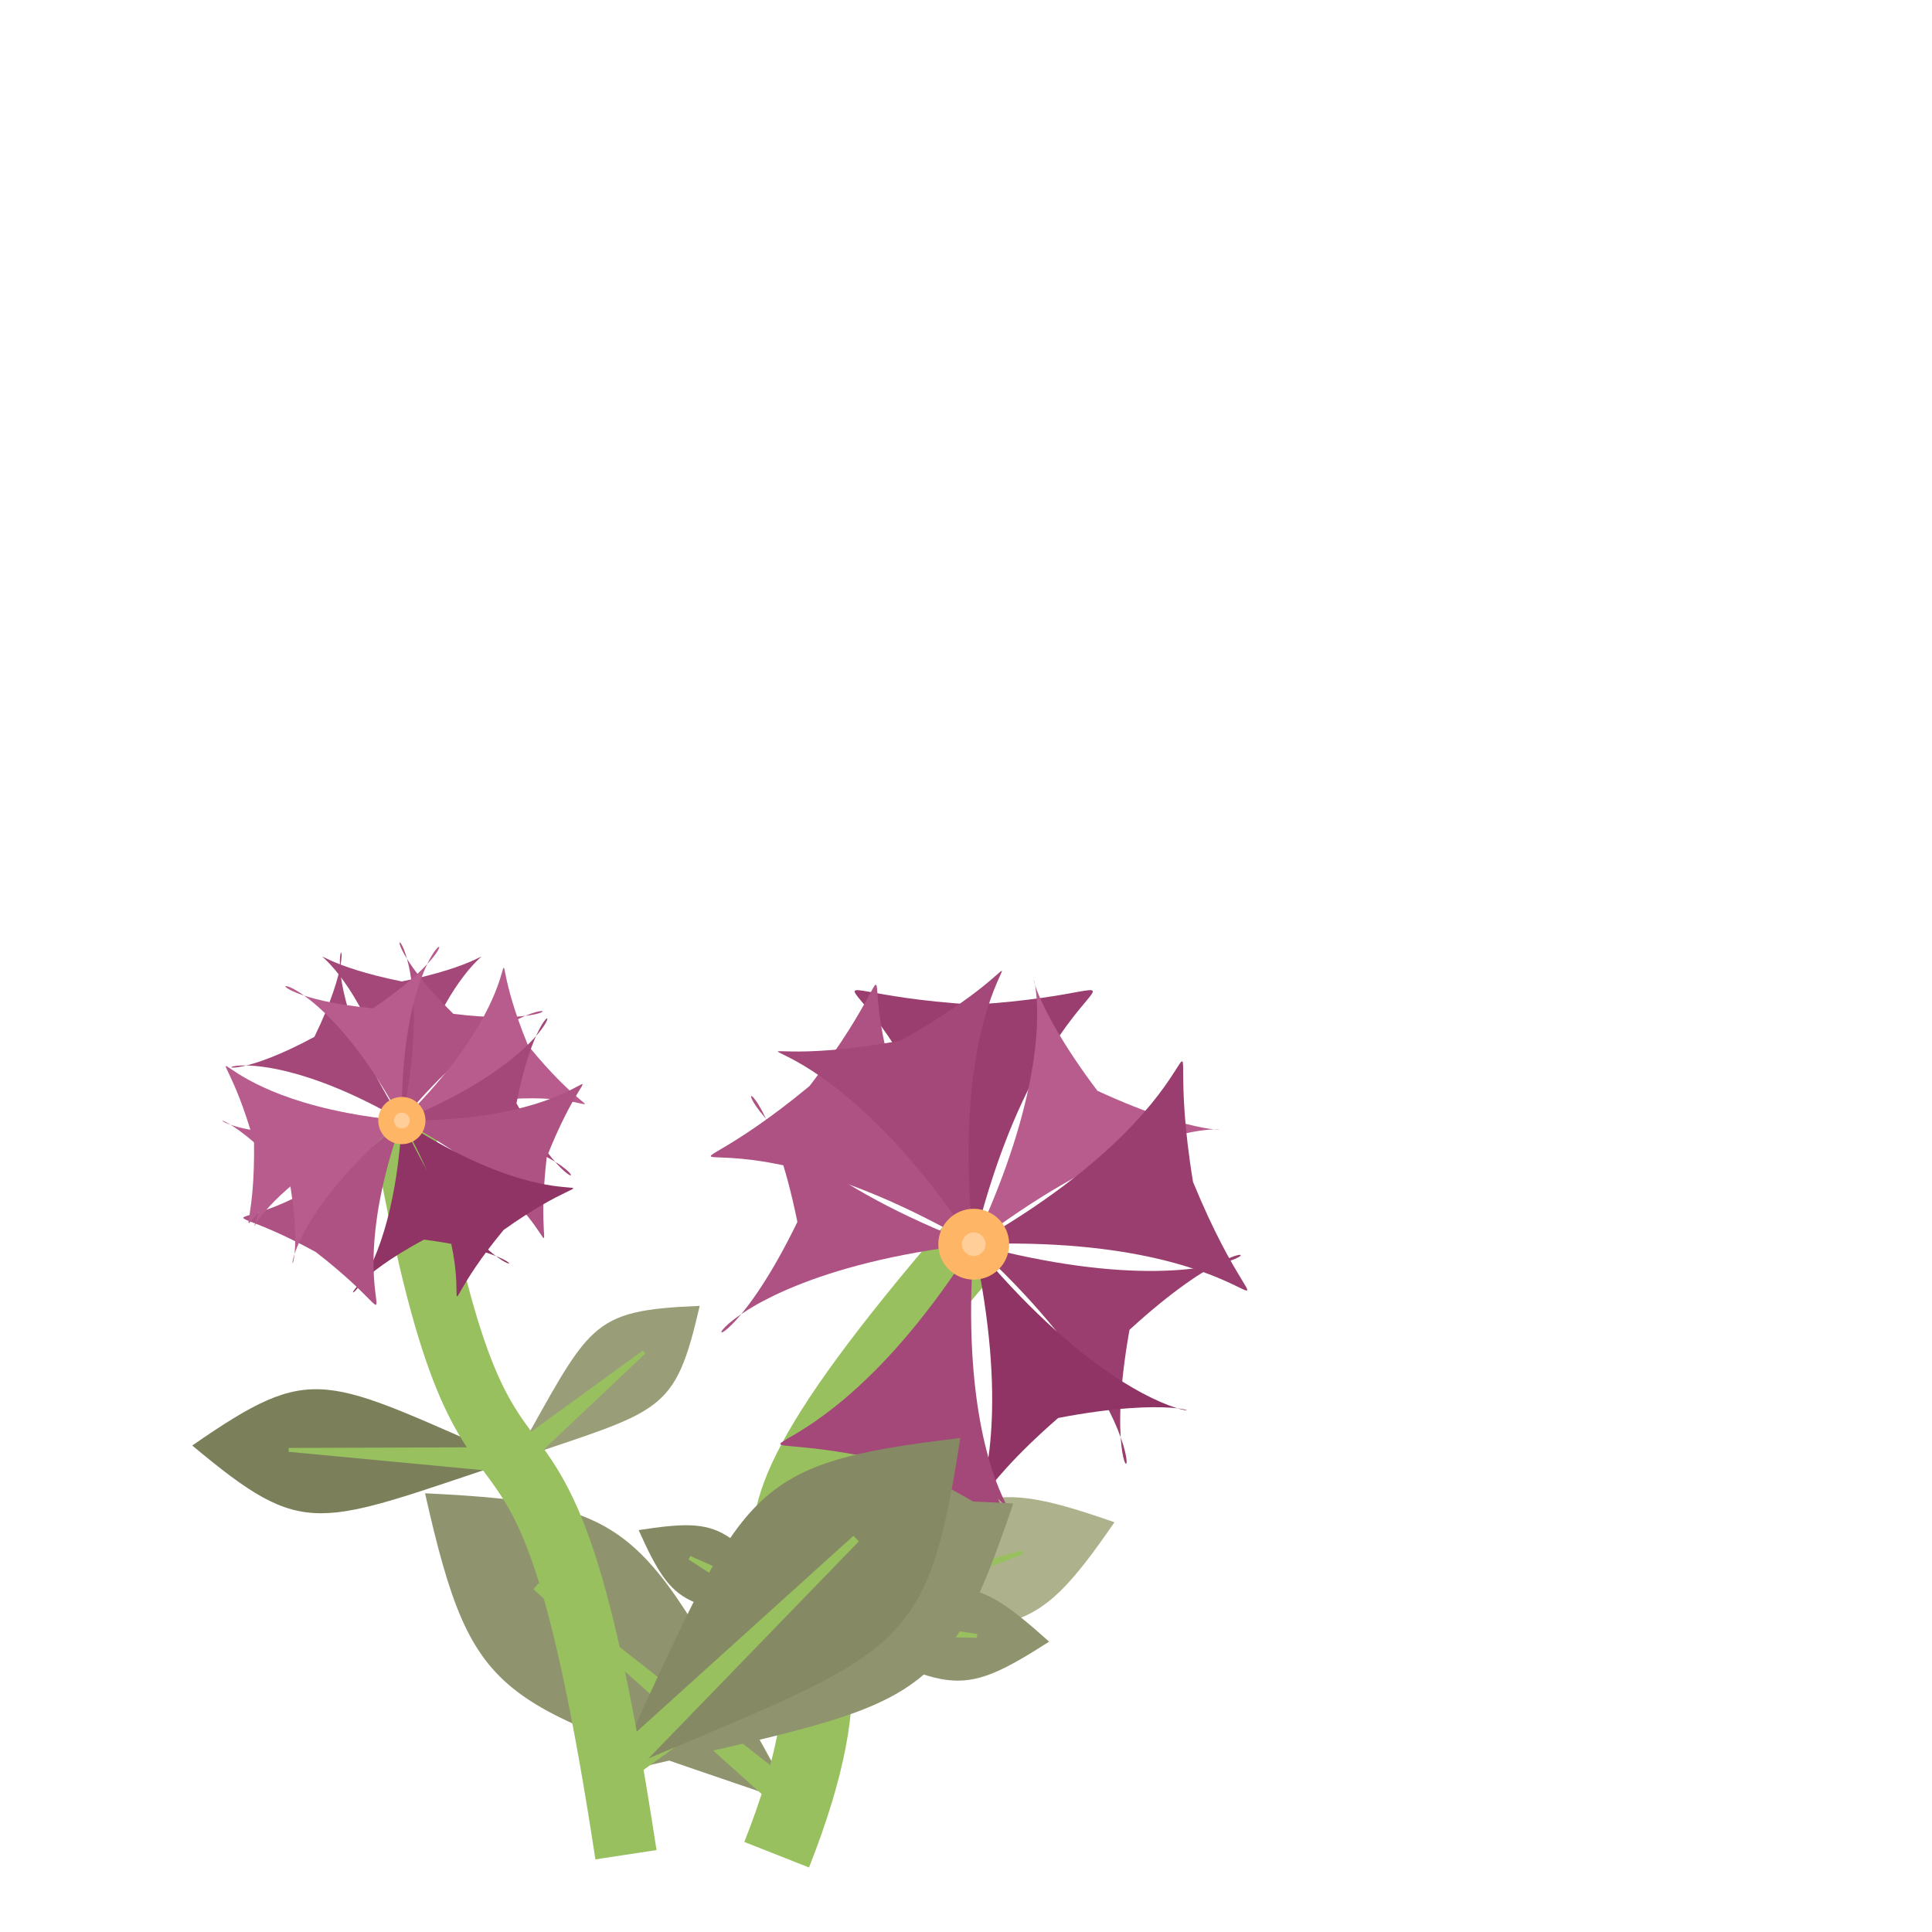 <?xml version="1.0" encoding="iso-8859-1"?>
<svg version="1.1" id="Capa_1" xmlns="http://www.w3.org/2000/svg" xmlns:xlink="http://www.w3.org/1999/xlink" x="0px" y="0px"
viewBox="0 0 500 500" xml:space="preserve"><defs><g id="feuille1">
<path d="M 0,0
c 29,-76 35,-79 0,-125
M 0,0
c -29,-76 -35,-79 0,-125
z" stroke="#85e085" stroke-width="0"/>
<polygon points="-3,3, 0,-87.5 3 3" stroke="rgb(152,192,95)" stroke-width="2" fill="rgb(152,192,95)"/>
</g>
<g id="feuille2">
<path d="M 0,0
c 19.333,-50.667 23.333,-52.667 0,-83.333
M 0,0
c -19.333,-50.667 -23.333,-52.667 0,-83.333
z" stroke="#85e085" stroke-width="0"/>
<polygon points="-3 3, 0,-58.333, 3 3" stroke="rgb(152,192,95)" stroke-width="1" fill="rgb(152,192,95)"/>
</g><g id="feuille3">
<path d="M 0,0
c 14.5,-38 17.5,-39.5 0,-62.5
M 0,0
c -14.5,-38 -17.5,-39.5 0,-62.5
z" stroke="#85e085" stroke-width="0"/>
<polygon points="-3 3, 0,-43.75, 3 3" stroke="rgb(152,192,95)" stroke-width="1" fill="rgb(152,192,95)"/>
</g><g id="feuille4">
<path d="M 0,0
c 11.6,-30.4 14,-31.6 0,-50
M 0,0
c -11.6,-30.4 -14,-31.6 0,-50
z" stroke="#85e085" stroke-width="0"/>
<polygon points="-3 3, 0,-35, 3 3" stroke="rgb(152,192,95)" stroke-width="1" fill="rgb(152,192,95)"/>
</g><g id="fleur1"><path d="M 0,0
	c 20,-82 58,-65.6 0,-62
	M 0,0
	c -20,-82 -58,-65.6 0,-62
	z" fill="rgb(153,62,110)" stroke-width="1" transform="rotate(0 0,0)"/><path d="M 0,0
	c 20,-82 58,-65.6 0,-51
	M 0,0
	c -20,-82 -58,-65.6 0,-51
	z" fill="rgb(183,92,140)" stroke-width="1" transform="rotate(38.88 0,0)"/><path d="M 0,0
	c 20,-82 58,-65.6 0,-59
	M 0,0
	c -20,-82 -58,-65.6 0,-59
	z" fill="rgb(153,62,110)" stroke-width="1" transform="rotate(74.16 0,0)"/><path d="M 0,0
	c 20,-82 58,-65.6 0,-46
	M 0,0
	c -20,-82 -58,-65.6 0,-46
	z" fill="rgb(153,62,110)" stroke-width="1" transform="rotate(118.8 0,0)"/><path d="M 0,0
	c 20,-82 58,-65.6 0,-50
	M 0,0
	c -20,-82 -58,-65.6 0,-50
	z" fill="rgb(143,52,100)" stroke-width="1" transform="rotate(154.08 0,0)"/><path d="M 0,0
	c 20,-82 58,-65.6 0,-52
	M 0,0
	c -20,-82 -58,-65.6 0,-52
	z" fill="rgb(163,72,120)" stroke-width="1" transform="rotate(198 0,0)"/><path d="M 0,0
	c 20,-82 58,-65.6 0,-60
	M 0,0
	c -20,-82 -58,-65.6 0,-60
	z" fill="rgb(163,72,120)" stroke-width="1" transform="rotate(198.72 0,0)"/><path d="M 0,0
	c 20,-82 58,-65.6 0,-46
	M 0,0
	c -20,-82 -58,-65.6 0,-46
	z" fill="rgb(173,82,130)" stroke-width="1" transform="rotate(277.2 0,0)"/><path d="M 0,0
	c 20,-82 58,-65.6 0,-59
	M 0,0
	c -20,-82 -58,-65.6 0,-59
	z" fill="rgb(173,82,130)" stroke-width="1" transform="rotate(313.92 0,0)"/><path d="M 0,0
	c 20,-82 58,-65.6 0,-56
	M 0,0
	c -20,-82 -58,-65.6 0,-56
	z" fill="rgb(163,72,120)" stroke-width="1" transform="rotate(340.2 0,0)"/><circle cx="0" cy="0" r="9.167" fill="#ffb566"/><circle cx="0" cy="0" r="3.056" fill="#ffce99"/></g><g id="fleur2"><path d="M 0,0
	c 13.333,-54.667 38.667,-43.733 0,-36
	M 0,0
	c -13.333,-54.667 -38.667,-43.733 0,-36
	z" fill="rgb(163,72,120)" stroke-width="1" transform="rotate(0 0,0)"/><path d="M 0,0
	c 13.333,-54.667 38.667,-43.733 0,-30.667
	M 0,0
	c -13.333,-54.667 -38.667,-43.733 0,-30.667
	z" fill="rgb(173,82,130)" stroke-width="1" transform="rotate(25.754 0,0)"/><path d="M 0,0
	c 13.333,-54.667 38.667,-43.733 0,-38
	M 0,0
	c -13.333,-54.667 -38.667,-43.733 0,-38
	z" fill="rgb(183,92,140)" stroke-width="1" transform="rotate(59.262 0,0)"/><path d="M 0,0
	c 13.333,-54.667 38.667,-43.733 0,-30
	M 0,0
	c -13.333,-54.667 -38.667,-43.733 0,-30
	z" fill="rgb(163,72,120)" stroke-width="1" transform="rotate(81.415 0,0)"/><path d="M 0,0
	c 13.333,-54.667 38.667,-43.733 0,-38.667
	M 0,0
	c -13.333,-54.667 -38.667,-43.733 0,-38.667
	z" fill="rgb(173,82,130)" stroke-width="1" transform="rotate(104.123 0,0)"/><path d="M 0,0
	c 13.333,-54.667 38.667,-43.733 0,-38.667
	M 0,0
	c -13.333,-54.667 -38.667,-43.733 0,-38.667
	z" fill="rgb(143,52,100)" stroke-width="1" transform="rotate(137.077 0,0)"/><path d="M 0,0
	c 13.333,-54.667 38.667,-43.733 0,-31.333
	M 0,0
	c -13.333,-54.667 -38.667,-43.733 0,-31.333
	z" fill="rgb(143,52,100)" stroke-width="1" transform="rotate(169.477 0,0)"/><path d="M 0,0
	c 13.333,-54.667 38.667,-43.733 0,-40.667
	M 0,0
	c -13.333,-54.667 -38.667,-43.733 0,-40.667
	z" fill="rgb(173,82,130)" stroke-width="1" transform="rotate(213.231 0,0)"/><path d="M 0,0
	c 13.333,-54.667 38.667,-43.733 0,-32.667
	M 0,0
	c -13.333,-54.667 -38.667,-43.733 0,-32.667
	z" fill="rgb(183,92,140)" stroke-width="1" transform="rotate(243.692 0,0)"/><path d="M 0,0
	c 13.333,-54.667 38.667,-43.733 0,-38.667
	M 0,0
	c -13.333,-54.667 -38.667,-43.733 0,-38.667
	z" fill="rgb(183,92,140)" stroke-width="1" transform="rotate(261.692 0,0)"/><path d="M 0,0
	c 13.333,-54.667 38.667,-43.733 0,-35.333
	M 0,0
	c -13.333,-54.667 -38.667,-43.733 0,-35.333
	z" fill="rgb(183,92,140)" stroke-width="1" transform="rotate(260.308 0,0)"/><path d="M 0,0
	c 13.333,-54.667 38.667,-43.733 0,-31.333
	M 0,0
	c -13.333,-54.667 -38.667,-43.733 0,-31.333
	z" fill="rgb(163,72,120)" stroke-width="1" transform="rotate(313.754 0,0)"/><path d="M 0,0
	c 13.333,-54.667 38.667,-43.733 0,-30
	M 0,0
	c -13.333,-54.667 -38.667,-43.733 0,-30
	z" fill="rgb(183,92,140)" stroke-width="1" transform="rotate(345.6 0,0)"/><circle cx="0" cy="0" r="6.111" fill="#ffb566"/><circle cx="0" cy="0" r="2.037" fill="#ffce99"/></g><g id="fleur3"><path d="M 0,0
	c 11.429,-46.857 33.143,-37.486 0,-34.857
	M 0,0
	c -11.429,-46.857 -33.143,-37.486 0,-34.857
	z" fill="rgb(163,72,120)" stroke-width="1" transform="rotate(0 0,0)"/><path d="M 0,0
	c 11.429,-46.857 33.143,-37.486 0,-36
	M 0,0
	c -11.429,-46.857 -33.143,-37.486 0,-36
	z" fill="rgb(173,82,130)" stroke-width="1" transform="rotate(52.971 0,0)"/><path d="M 0,0
	c 11.429,-46.857 33.143,-37.486 0,-27.429
	M 0,0
	c -11.429,-46.857 -33.143,-37.486 0,-27.429
	z" fill="rgb(143,52,100)" stroke-width="1" transform="rotate(106.971 0,0)"/><path d="M 0,0
	c 11.429,-46.857 33.143,-37.486 0,-31.429
	M 0,0
	c -11.429,-46.857 -33.143,-37.486 0,-31.429
	z" fill="rgb(173,82,130)" stroke-width="1" transform="rotate(152.743 0,0)"/><path d="M 0,0
	c 11.429,-46.857 33.143,-37.486 0,-32
	M 0,0
	c -11.429,-46.857 -33.143,-37.486 0,-32
	z" fill="rgb(173,82,130)" stroke-width="1" transform="rotate(222.171 0,0)"/><path d="M 0,0
	c 11.429,-46.857 33.143,-37.486 0,-28.571
	M 0,0
	c -11.429,-46.857 -33.143,-37.486 0,-28.571
	z" fill="rgb(173,82,130)" stroke-width="1" transform="rotate(236.571 0,0)"/><path d="M 0,0
	c 11.429,-46.857 33.143,-37.486 0,-37.143
	M 0,0
	c -11.429,-46.857 -33.143,-37.486 0,-37.143
	z" fill="rgb(153,62,110)" stroke-width="1" transform="rotate(305.486 0,0)"/><circle cx="0" cy="0" r="5.238" fill="#ffb566"/><circle cx="0" cy="0" r="1.746" fill="#ffce99"/></g><g id="fleur4"><path d="M 0,0
	c 10,-41 29,-32.8 0,-31
	M 0,0
	c -10,-41 -29,-32.8 0,-31
	z" fill="rgb(153,62,110)" stroke-width="1" transform="rotate(0 0,0)"/><path d="M 0,0
	c 10,-41 29,-32.8 0,-22.5
	M 0,0
	c -10,-41 -29,-32.8 0,-22.5
	z" fill="rgb(153,62,110)" stroke-width="1" transform="rotate(29.455 0,0)"/><path d="M 0,0
	c 10,-41 29,-32.8 0,-30
	M 0,0
	c -10,-41 -29,-32.8 0,-30
	z" fill="rgb(143,52,100)" stroke-width="1" transform="rotate(64.145 0,0)"/><path d="M 0,0
	c 10,-41 29,-32.8 0,-23
	M 0,0
	c -10,-41 -29,-32.8 0,-23
	z" fill="rgb(183,92,140)" stroke-width="1" transform="rotate(101.127 0,0)"/><path d="M 0,0
	c 10,-41 29,-32.8 0,-25
	M 0,0
	c -10,-41 -29,-32.8 0,-25
	z" fill="rgb(173,82,130)" stroke-width="1" transform="rotate(119.127 0,0)"/><path d="M 0,0
	c 10,-41 29,-32.8 0,-26.5
	M 0,0
	c -10,-41 -29,-32.8 0,-26.5
	z" fill="rgb(173,82,130)" stroke-width="1" transform="rotate(173.455 0,0)"/><path d="M 0,0
	c 10,-41 29,-32.8 0,-24.5
	M 0,0
	c -10,-41 -29,-32.8 0,-24.5
	z" fill="rgb(143,52,100)" stroke-width="1" transform="rotate(178.691 0,0)"/><path d="M 0,0
	c 10,-41 29,-32.8 0,-25
	M 0,0
	c -10,-41 -29,-32.8 0,-25
	z" fill="rgb(153,62,110)" stroke-width="1" transform="rotate(219.927 0,0)"/><path d="M 0,0
	c 10,-41 29,-32.8 0,-29.5
	M 0,0
	c -10,-41 -29,-32.8 0,-29.5
	z" fill="rgb(173,82,130)" stroke-width="1" transform="rotate(253.964 0,0)"/><path d="M 0,0
	c 10,-41 29,-32.8 0,-32
	M 0,0
	c -10,-41 -29,-32.8 0,-32
	z" fill="rgb(153,62,110)" stroke-width="1" transform="rotate(279.818 0,0)"/><path d="M 0,0
	c 10,-41 29,-32.8 0,-31
	M 0,0
	c -10,-41 -29,-32.8 0,-31
	z" fill="rgb(163,72,120)" stroke-width="1" transform="rotate(297.818 0,0)"/><circle cx="0" cy="0" r="4.583" fill="#ffb566"/><circle cx="0" cy="0" r="1.528" fill="#ffce99"/></g></defs><use xlink:href="#feuille2"
		x="209.22" y="419.847" 
		transform="rotate(71.9 209.22,419.847)"
		fill="rgb(174,178,140)" /><use xlink:href="#feuille3"
		x="209.22" y="419.847" 
		transform="rotate(49.1 209.22,419.847)"
		fill="rgb(184,188,150)" /><use xlink:href="#feuille3"
		x="209.22" y="419.847" 
		transform="rotate(50.1 209.22,419.847)"
		fill="rgb(144,148,110)" /><use xlink:href="#feuille3"
		x="209.22" y="419.847" 
		transform="rotate(94.6 209.22,419.847)"
		fill="rgb(144,148,110)" /><use xlink:href="#feuille4"
		x="209.22" y="419.847" 
		transform="rotate(-61.5 209.22,419.847)"
		fill="rgb(134,138,100)" /><use xlink:href="#feuille1"
	x="205.754" y="466.809" 
	transform="rotate(-50  205.754,466.809)"
	fill="rgb(144,148,110)" /><path d="M 201 480 c 37.4,-94.8 -44.2,-47.4 51,-158  " stroke="rgb(152,192,95)" stroke-width="18" fill="transparent"/><use xlink:href="#fleur1"
x="252" y="322" 
fill="Pink" /><use xlink:href="#feuille2"
		x="133" y="377.875" 
		transform="rotate(-87.4 133,377.875)"
		fill="rgb(124,128,90)" /><use xlink:href="#feuille3"
		x="133" y="377.875" 
		transform="rotate(50.3 133,377.875)"
		fill="rgb(154,158,120)" /><use xlink:href="#feuille1"
	x="158.604" y="458.993" 
	transform="rotate(56  158.604,458.993)"
	fill="rgb(144,148,110)" /><use xlink:href="#feuille1"
	x="158.604" y="458.993" 
	transform="rotate(46  158.604,458.993)"
	fill="rgb(134,138,100)" /><path d="M 162 480 c -23.2,-152 -34.8,-57 -58,-190  " stroke="rgb(152,192,95)" stroke-width="16" fill="transparent"/><use xlink:href="#fleur2"
x="104" y="290" 
fill="Pink" /></svg>